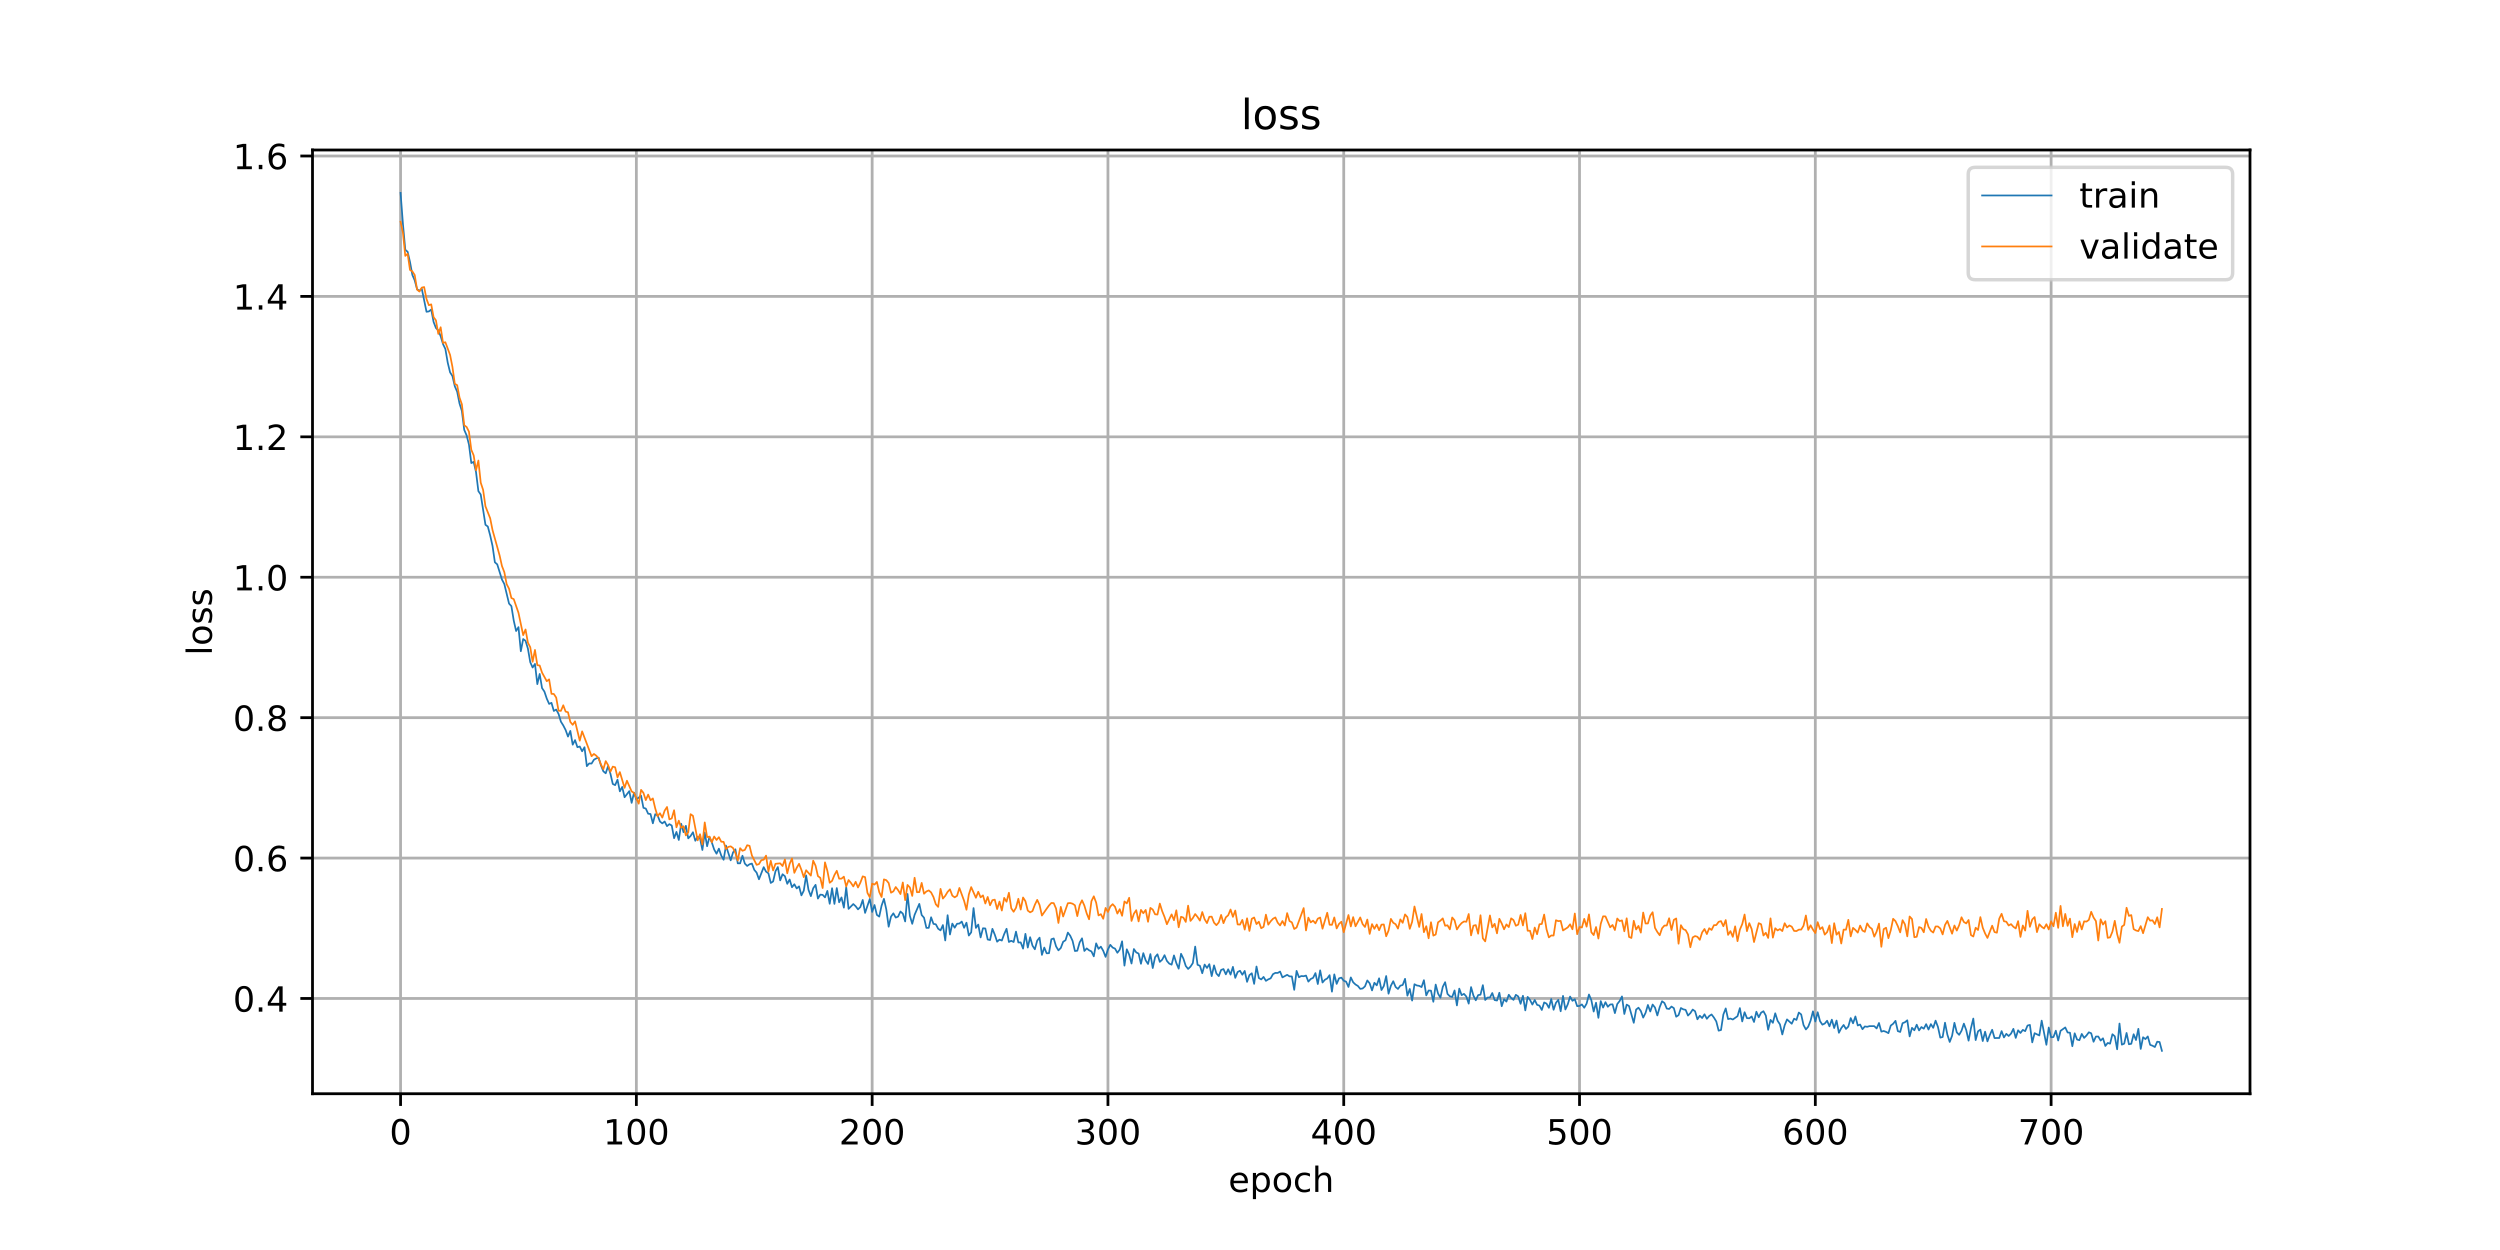 <?xml version="1.0" encoding="utf-8" standalone="no"?>
<!DOCTYPE svg PUBLIC "-//W3C//DTD SVG 1.1//EN"
  "http://www.w3.org/Graphics/SVG/1.1/DTD/svg11.dtd">
<!-- Created with matplotlib (https://matplotlib.org/) -->
<svg height="360pt" version="1.1" viewBox="0 0 720 360" width="720pt" xmlns="http://www.w3.org/2000/svg" xmlns:xlink="http://www.w3.org/1999/xlink">
 <defs>
  <style type="text/css">
*{stroke-linecap:butt;stroke-linejoin:round;}
  </style>
 </defs>
 <g id="figure_1">
  <g id="patch_1">
   <path d="M 0 360 
L 720 360 
L 720 0 
L 0 0 
z
" style="fill:#ffffff;"/>
  </g>
  <g id="axes_1">
   <g id="patch_2">
    <path d="M 90 315 
L 648 315 
L 648 43.2 
L 90 43.2 
z
" style="fill:#ffffff;"/>
   </g>
   <g id="matplotlib.axis_1">
    <g id="xtick_1">
     <g id="line2d_1">
      <path clip-path="url(#pa4fb1b0a43)" d="M 115.364 315 
L 115.364 43.2 
" style="fill:none;stroke:#b0b0b0;stroke-linecap:square;stroke-width:0.8;"/>
     </g>
     <g id="line2d_2">
      <defs>
       <path d="M 0 0 
L 0 3.5 
" id="m70b0eee1ee" style="stroke:#000000;stroke-width:0.8;"/>
      </defs>
      <g>
       <use style="stroke:#000000;stroke-width:0.8;" x="115.364" xlink:href="#m70b0eee1ee" y="315"/>
      </g>
     </g>
     <g id="text_1">
      <!-- 0 -->
      <defs>
       <path d="M 31.781 66.406 
Q 24.172 66.406 20.328 58.906 
Q 16.5 51.422 16.5 36.375 
Q 16.5 21.391 20.328 13.891 
Q 24.172 6.391 31.781 6.391 
Q 39.453 6.391 43.281 13.891 
Q 47.125 21.391 47.125 36.375 
Q 47.125 51.422 43.281 58.906 
Q 39.453 66.406 31.781 66.406 
z
M 31.781 74.219 
Q 44.047 74.219 50.516 64.516 
Q 56.984 54.828 56.984 36.375 
Q 56.984 17.969 50.516 8.266 
Q 44.047 -1.422 31.781 -1.422 
Q 19.531 -1.422 13.062 8.266 
Q 6.594 17.969 6.594 36.375 
Q 6.594 54.828 13.062 64.516 
Q 19.531 74.219 31.781 74.219 
z
" id="DejaVuSans-48"/>
      </defs>
      <g transform="translate(112.182 329.598)scale(0.1 -0.1)">
       <use xlink:href="#DejaVuSans-48"/>
      </g>
     </g>
    </g>
    <g id="xtick_2">
     <g id="line2d_3">
      <path clip-path="url(#pa4fb1b0a43)" d="M 183.272 315 
L 183.272 43.2 
" style="fill:none;stroke:#b0b0b0;stroke-linecap:square;stroke-width:0.8;"/>
     </g>
     <g id="line2d_4">
      <g>
       <use style="stroke:#000000;stroke-width:0.8;" x="183.272" xlink:href="#m70b0eee1ee" y="315"/>
      </g>
     </g>
     <g id="text_2">
      <!-- 100 -->
      <defs>
       <path d="M 12.406 8.297 
L 28.516 8.297 
L 28.516 63.922 
L 10.984 60.406 
L 10.984 69.391 
L 28.422 72.906 
L 38.281 72.906 
L 38.281 8.297 
L 54.391 8.297 
L 54.391 0 
L 12.406 0 
z
" id="DejaVuSans-49"/>
      </defs>
      <g transform="translate(173.728 329.598)scale(0.1 -0.1)">
       <use xlink:href="#DejaVuSans-49"/>
       <use x="63.623" xlink:href="#DejaVuSans-48"/>
       <use x="127.246" xlink:href="#DejaVuSans-48"/>
      </g>
     </g>
    </g>
    <g id="xtick_3">
     <g id="line2d_5">
      <path clip-path="url(#pa4fb1b0a43)" d="M 251.18 315 
L 251.18 43.2 
" style="fill:none;stroke:#b0b0b0;stroke-linecap:square;stroke-width:0.8;"/>
     </g>
     <g id="line2d_6">
      <g>
       <use style="stroke:#000000;stroke-width:0.8;" x="251.18" xlink:href="#m70b0eee1ee" y="315"/>
      </g>
     </g>
     <g id="text_3">
      <!-- 200 -->
      <defs>
       <path d="M 19.188 8.297 
L 53.609 8.297 
L 53.609 0 
L 7.328 0 
L 7.328 8.297 
Q 12.938 14.109 22.625 23.891 
Q 32.328 33.688 34.812 36.531 
Q 39.547 41.844 41.422 45.531 
Q 43.312 49.219 43.312 52.781 
Q 43.312 58.594 39.234 62.25 
Q 35.156 65.922 28.609 65.922 
Q 23.969 65.922 18.812 64.312 
Q 13.672 62.703 7.812 59.422 
L 7.812 69.391 
Q 13.766 71.781 18.938 73 
Q 24.125 74.219 28.422 74.219 
Q 39.75 74.219 46.484 68.547 
Q 53.219 62.891 53.219 53.422 
Q 53.219 48.922 51.531 44.891 
Q 49.859 40.875 45.406 35.406 
Q 44.188 33.984 37.641 27.219 
Q 31.109 20.453 19.188 8.297 
z
" id="DejaVuSans-50"/>
      </defs>
      <g transform="translate(241.636 329.598)scale(0.1 -0.1)">
       <use xlink:href="#DejaVuSans-50"/>
       <use x="63.623" xlink:href="#DejaVuSans-48"/>
       <use x="127.246" xlink:href="#DejaVuSans-48"/>
      </g>
     </g>
    </g>
    <g id="xtick_4">
     <g id="line2d_7">
      <path clip-path="url(#pa4fb1b0a43)" d="M 319.088 315 
L 319.088 43.2 
" style="fill:none;stroke:#b0b0b0;stroke-linecap:square;stroke-width:0.8;"/>
     </g>
     <g id="line2d_8">
      <g>
       <use style="stroke:#000000;stroke-width:0.8;" x="319.088" xlink:href="#m70b0eee1ee" y="315"/>
      </g>
     </g>
     <g id="text_4">
      <!-- 300 -->
      <defs>
       <path d="M 40.578 39.312 
Q 47.656 37.797 51.625 33 
Q 55.609 28.219 55.609 21.188 
Q 55.609 10.406 48.188 4.484 
Q 40.766 -1.422 27.094 -1.422 
Q 22.516 -1.422 17.656 -0.516 
Q 12.797 0.391 7.625 2.203 
L 7.625 11.719 
Q 11.719 9.328 16.594 8.109 
Q 21.484 6.891 26.812 6.891 
Q 36.078 6.891 40.938 10.547 
Q 45.797 14.203 45.797 21.188 
Q 45.797 27.641 41.281 31.266 
Q 36.766 34.906 28.719 34.906 
L 20.219 34.906 
L 20.219 43.016 
L 29.109 43.016 
Q 36.375 43.016 40.234 45.922 
Q 44.094 48.828 44.094 54.297 
Q 44.094 59.906 40.109 62.906 
Q 36.141 65.922 28.719 65.922 
Q 24.656 65.922 20.016 65.031 
Q 15.375 64.156 9.812 62.312 
L 9.812 71.094 
Q 15.438 72.656 20.344 73.438 
Q 25.25 74.219 29.594 74.219 
Q 40.828 74.219 47.359 69.109 
Q 53.906 64.016 53.906 55.328 
Q 53.906 49.266 50.438 45.094 
Q 46.969 40.922 40.578 39.312 
z
" id="DejaVuSans-51"/>
      </defs>
      <g transform="translate(309.544 329.598)scale(0.1 -0.1)">
       <use xlink:href="#DejaVuSans-51"/>
       <use x="63.623" xlink:href="#DejaVuSans-48"/>
       <use x="127.246" xlink:href="#DejaVuSans-48"/>
      </g>
     </g>
    </g>
    <g id="xtick_5">
     <g id="line2d_9">
      <path clip-path="url(#pa4fb1b0a43)" d="M 386.996 315 
L 386.996 43.2 
" style="fill:none;stroke:#b0b0b0;stroke-linecap:square;stroke-width:0.8;"/>
     </g>
     <g id="line2d_10">
      <g>
       <use style="stroke:#000000;stroke-width:0.8;" x="386.996" xlink:href="#m70b0eee1ee" y="315"/>
      </g>
     </g>
     <g id="text_5">
      <!-- 400 -->
      <defs>
       <path d="M 37.797 64.312 
L 12.891 25.391 
L 37.797 25.391 
z
M 35.203 72.906 
L 47.609 72.906 
L 47.609 25.391 
L 58.016 25.391 
L 58.016 17.188 
L 47.609 17.188 
L 47.609 0 
L 37.797 0 
L 37.797 17.188 
L 4.891 17.188 
L 4.891 26.703 
z
" id="DejaVuSans-52"/>
      </defs>
      <g transform="translate(377.452 329.598)scale(0.1 -0.1)">
       <use xlink:href="#DejaVuSans-52"/>
       <use x="63.623" xlink:href="#DejaVuSans-48"/>
       <use x="127.246" xlink:href="#DejaVuSans-48"/>
      </g>
     </g>
    </g>
    <g id="xtick_6">
     <g id="line2d_11">
      <path clip-path="url(#pa4fb1b0a43)" d="M 454.904 315 
L 454.904 43.2 
" style="fill:none;stroke:#b0b0b0;stroke-linecap:square;stroke-width:0.8;"/>
     </g>
     <g id="line2d_12">
      <g>
       <use style="stroke:#000000;stroke-width:0.8;" x="454.904" xlink:href="#m70b0eee1ee" y="315"/>
      </g>
     </g>
     <g id="text_6">
      <!-- 500 -->
      <defs>
       <path d="M 10.797 72.906 
L 49.516 72.906 
L 49.516 64.594 
L 19.828 64.594 
L 19.828 46.734 
Q 21.969 47.469 24.109 47.828 
Q 26.266 48.188 28.422 48.188 
Q 40.625 48.188 47.75 41.5 
Q 54.891 34.812 54.891 23.391 
Q 54.891 11.625 47.562 5.094 
Q 40.234 -1.422 26.906 -1.422 
Q 22.312 -1.422 17.547 -0.641 
Q 12.797 0.141 7.719 1.703 
L 7.719 11.625 
Q 12.109 9.234 16.797 8.062 
Q 21.484 6.891 26.703 6.891 
Q 35.156 6.891 40.078 11.328 
Q 45.016 15.766 45.016 23.391 
Q 45.016 31 40.078 35.438 
Q 35.156 39.891 26.703 39.891 
Q 22.75 39.891 18.812 39.016 
Q 14.891 38.141 10.797 36.281 
z
" id="DejaVuSans-53"/>
      </defs>
      <g transform="translate(445.36 329.598)scale(0.1 -0.1)">
       <use xlink:href="#DejaVuSans-53"/>
       <use x="63.623" xlink:href="#DejaVuSans-48"/>
       <use x="127.246" xlink:href="#DejaVuSans-48"/>
      </g>
     </g>
    </g>
    <g id="xtick_7">
     <g id="line2d_13">
      <path clip-path="url(#pa4fb1b0a43)" d="M 522.812 315 
L 522.812 43.2 
" style="fill:none;stroke:#b0b0b0;stroke-linecap:square;stroke-width:0.8;"/>
     </g>
     <g id="line2d_14">
      <g>
       <use style="stroke:#000000;stroke-width:0.8;" x="522.812" xlink:href="#m70b0eee1ee" y="315"/>
      </g>
     </g>
     <g id="text_7">
      <!-- 600 -->
      <defs>
       <path d="M 33.016 40.375 
Q 26.375 40.375 22.484 35.828 
Q 18.609 31.297 18.609 23.391 
Q 18.609 15.531 22.484 10.953 
Q 26.375 6.391 33.016 6.391 
Q 39.656 6.391 43.531 10.953 
Q 47.406 15.531 47.406 23.391 
Q 47.406 31.297 43.531 35.828 
Q 39.656 40.375 33.016 40.375 
z
M 52.594 71.297 
L 52.594 62.312 
Q 48.875 64.062 45.094 64.984 
Q 41.312 65.922 37.594 65.922 
Q 27.828 65.922 22.672 59.328 
Q 17.531 52.734 16.797 39.406 
Q 19.672 43.656 24.016 45.922 
Q 28.375 48.188 33.594 48.188 
Q 44.578 48.188 50.953 41.516 
Q 57.328 34.859 57.328 23.391 
Q 57.328 12.156 50.688 5.359 
Q 44.047 -1.422 33.016 -1.422 
Q 20.359 -1.422 13.672 8.266 
Q 6.984 17.969 6.984 36.375 
Q 6.984 53.656 15.188 63.938 
Q 23.391 74.219 37.203 74.219 
Q 40.922 74.219 44.703 73.484 
Q 48.484 72.75 52.594 71.297 
z
" id="DejaVuSans-54"/>
      </defs>
      <g transform="translate(513.268 329.598)scale(0.1 -0.1)">
       <use xlink:href="#DejaVuSans-54"/>
       <use x="63.623" xlink:href="#DejaVuSans-48"/>
       <use x="127.246" xlink:href="#DejaVuSans-48"/>
      </g>
     </g>
    </g>
    <g id="xtick_8">
     <g id="line2d_15">
      <path clip-path="url(#pa4fb1b0a43)" d="M 590.72 315 
L 590.72 43.2 
" style="fill:none;stroke:#b0b0b0;stroke-linecap:square;stroke-width:0.8;"/>
     </g>
     <g id="line2d_16">
      <g>
       <use style="stroke:#000000;stroke-width:0.8;" x="590.72" xlink:href="#m70b0eee1ee" y="315"/>
      </g>
     </g>
     <g id="text_8">
      <!-- 700 -->
      <defs>
       <path d="M 8.203 72.906 
L 55.078 72.906 
L 55.078 68.703 
L 28.609 0 
L 18.312 0 
L 43.219 64.594 
L 8.203 64.594 
z
" id="DejaVuSans-55"/>
      </defs>
      <g transform="translate(581.176 329.598)scale(0.1 -0.1)">
       <use xlink:href="#DejaVuSans-55"/>
       <use x="63.623" xlink:href="#DejaVuSans-48"/>
       <use x="127.246" xlink:href="#DejaVuSans-48"/>
      </g>
     </g>
    </g>
    <g id="text_9">
     <!-- epoch -->
     <defs>
      <path d="M 56.203 29.594 
L 56.203 25.203 
L 14.891 25.203 
Q 15.484 15.922 20.484 11.062 
Q 25.484 6.203 34.422 6.203 
Q 39.594 6.203 44.453 7.469 
Q 49.312 8.734 54.109 11.281 
L 54.109 2.781 
Q 49.266 0.734 44.188 -0.344 
Q 39.109 -1.422 33.891 -1.422 
Q 20.797 -1.422 13.156 6.188 
Q 5.516 13.812 5.516 26.812 
Q 5.516 40.234 12.766 48.109 
Q 20.016 56 32.328 56 
Q 43.359 56 49.781 48.891 
Q 56.203 41.797 56.203 29.594 
z
M 47.219 32.234 
Q 47.125 39.594 43.094 43.984 
Q 39.062 48.391 32.422 48.391 
Q 24.906 48.391 20.391 44.141 
Q 15.875 39.891 15.188 32.172 
z
" id="DejaVuSans-101"/>
      <path d="M 18.109 8.203 
L 18.109 -20.797 
L 9.078 -20.797 
L 9.078 54.688 
L 18.109 54.688 
L 18.109 46.391 
Q 20.953 51.266 25.266 53.625 
Q 29.594 56 35.594 56 
Q 45.562 56 51.781 48.094 
Q 58.016 40.188 58.016 27.297 
Q 58.016 14.406 51.781 6.484 
Q 45.562 -1.422 35.594 -1.422 
Q 29.594 -1.422 25.266 0.953 
Q 20.953 3.328 18.109 8.203 
z
M 48.688 27.297 
Q 48.688 37.203 44.609 42.844 
Q 40.531 48.484 33.406 48.484 
Q 26.266 48.484 22.188 42.844 
Q 18.109 37.203 18.109 27.297 
Q 18.109 17.391 22.188 11.75 
Q 26.266 6.109 33.406 6.109 
Q 40.531 6.109 44.609 11.75 
Q 48.688 17.391 48.688 27.297 
z
" id="DejaVuSans-112"/>
      <path d="M 30.609 48.391 
Q 23.391 48.391 19.188 42.75 
Q 14.984 37.109 14.984 27.297 
Q 14.984 17.484 19.156 11.844 
Q 23.344 6.203 30.609 6.203 
Q 37.797 6.203 41.984 11.859 
Q 46.188 17.531 46.188 27.297 
Q 46.188 37.016 41.984 42.703 
Q 37.797 48.391 30.609 48.391 
z
M 30.609 56 
Q 42.328 56 49.016 48.375 
Q 55.719 40.766 55.719 27.297 
Q 55.719 13.875 49.016 6.219 
Q 42.328 -1.422 30.609 -1.422 
Q 18.844 -1.422 12.172 6.219 
Q 5.516 13.875 5.516 27.297 
Q 5.516 40.766 12.172 48.375 
Q 18.844 56 30.609 56 
z
" id="DejaVuSans-111"/>
      <path d="M 48.781 52.594 
L 48.781 44.188 
Q 44.969 46.297 41.141 47.344 
Q 37.312 48.391 33.406 48.391 
Q 24.656 48.391 19.812 42.844 
Q 14.984 37.312 14.984 27.297 
Q 14.984 17.281 19.812 11.734 
Q 24.656 6.203 33.406 6.203 
Q 37.312 6.203 41.141 7.25 
Q 44.969 8.297 48.781 10.406 
L 48.781 2.094 
Q 45.016 0.344 40.984 -0.531 
Q 36.969 -1.422 32.422 -1.422 
Q 20.062 -1.422 12.781 6.344 
Q 5.516 14.109 5.516 27.297 
Q 5.516 40.672 12.859 48.328 
Q 20.219 56 33.016 56 
Q 37.156 56 41.109 55.141 
Q 45.062 54.297 48.781 52.594 
z
" id="DejaVuSans-99"/>
      <path d="M 54.891 33.016 
L 54.891 0 
L 45.906 0 
L 45.906 32.719 
Q 45.906 40.484 42.875 44.328 
Q 39.844 48.188 33.797 48.188 
Q 26.516 48.188 22.312 43.547 
Q 18.109 38.922 18.109 30.906 
L 18.109 0 
L 9.078 0 
L 9.078 75.984 
L 18.109 75.984 
L 18.109 46.188 
Q 21.344 51.125 25.703 53.562 
Q 30.078 56 35.797 56 
Q 45.219 56 50.047 50.172 
Q 54.891 44.344 54.891 33.016 
z
" id="DejaVuSans-104"/>
     </defs>
     <g transform="translate(353.772 343.277)scale(0.1 -0.1)">
      <use xlink:href="#DejaVuSans-101"/>
      <use x="61.523" xlink:href="#DejaVuSans-112"/>
      <use x="125" xlink:href="#DejaVuSans-111"/>
      <use x="186.182" xlink:href="#DejaVuSans-99"/>
      <use x="241.162" xlink:href="#DejaVuSans-104"/>
     </g>
    </g>
   </g>
   <g id="matplotlib.axis_2">
    <g id="ytick_1">
     <g id="line2d_17">
      <path clip-path="url(#pa4fb1b0a43)" d="M 90 287.559 
L 648 287.559 
" style="fill:none;stroke:#b0b0b0;stroke-linecap:square;stroke-width:0.8;"/>
     </g>
     <g id="line2d_18">
      <defs>
       <path d="M 0 0 
L -3.5 0 
" id="med4c43c564" style="stroke:#000000;stroke-width:0.8;"/>
      </defs>
      <g>
       <use style="stroke:#000000;stroke-width:0.8;" x="90" xlink:href="#med4c43c564" y="287.559"/>
      </g>
     </g>
     <g id="text_10">
      <!-- 0.4 -->
      <defs>
       <path d="M 10.688 12.406 
L 21 12.406 
L 21 0 
L 10.688 0 
z
" id="DejaVuSans-46"/>
      </defs>
      <g transform="translate(67.097 291.359)scale(0.1 -0.1)">
       <use xlink:href="#DejaVuSans-48"/>
       <use x="63.623" xlink:href="#DejaVuSans-46"/>
       <use x="95.41" xlink:href="#DejaVuSans-52"/>
      </g>
     </g>
    </g>
    <g id="ytick_2">
     <g id="line2d_19">
      <path clip-path="url(#pa4fb1b0a43)" d="M 90 247.121 
L 648 247.121 
" style="fill:none;stroke:#b0b0b0;stroke-linecap:square;stroke-width:0.8;"/>
     </g>
     <g id="line2d_20">
      <g>
       <use style="stroke:#000000;stroke-width:0.8;" x="90" xlink:href="#med4c43c564" y="247.121"/>
      </g>
     </g>
     <g id="text_11">
      <!-- 0.6 -->
      <g transform="translate(67.097 250.92)scale(0.1 -0.1)">
       <use xlink:href="#DejaVuSans-48"/>
       <use x="63.623" xlink:href="#DejaVuSans-46"/>
       <use x="95.41" xlink:href="#DejaVuSans-54"/>
      </g>
     </g>
    </g>
    <g id="ytick_3">
     <g id="line2d_21">
      <path clip-path="url(#pa4fb1b0a43)" d="M 90 206.682 
L 648 206.682 
" style="fill:none;stroke:#b0b0b0;stroke-linecap:square;stroke-width:0.8;"/>
     </g>
     <g id="line2d_22">
      <g>
       <use style="stroke:#000000;stroke-width:0.8;" x="90" xlink:href="#med4c43c564" y="206.682"/>
      </g>
     </g>
     <g id="text_12">
      <!-- 0.8 -->
      <defs>
       <path d="M 31.781 34.625 
Q 24.75 34.625 20.719 30.859 
Q 16.703 27.094 16.703 20.516 
Q 16.703 13.922 20.719 10.156 
Q 24.75 6.391 31.781 6.391 
Q 38.812 6.391 42.859 10.172 
Q 46.922 13.969 46.922 20.516 
Q 46.922 27.094 42.891 30.859 
Q 38.875 34.625 31.781 34.625 
z
M 21.922 38.812 
Q 15.578 40.375 12.031 44.719 
Q 8.5 49.078 8.5 55.328 
Q 8.5 64.062 14.719 69.141 
Q 20.953 74.219 31.781 74.219 
Q 42.672 74.219 48.875 69.141 
Q 55.078 64.062 55.078 55.328 
Q 55.078 49.078 51.531 44.719 
Q 48 40.375 41.703 38.812 
Q 48.828 37.156 52.797 32.312 
Q 56.781 27.484 56.781 20.516 
Q 56.781 9.906 50.312 4.234 
Q 43.844 -1.422 31.781 -1.422 
Q 19.734 -1.422 13.25 4.234 
Q 6.781 9.906 6.781 20.516 
Q 6.781 27.484 10.781 32.312 
Q 14.797 37.156 21.922 38.812 
z
M 18.312 54.391 
Q 18.312 48.734 21.844 45.562 
Q 25.391 42.391 31.781 42.391 
Q 38.141 42.391 41.719 45.562 
Q 45.312 48.734 45.312 54.391 
Q 45.312 60.062 41.719 63.234 
Q 38.141 66.406 31.781 66.406 
Q 25.391 66.406 21.844 63.234 
Q 18.312 60.062 18.312 54.391 
z
" id="DejaVuSans-56"/>
      </defs>
      <g transform="translate(67.097 210.481)scale(0.1 -0.1)">
       <use xlink:href="#DejaVuSans-48"/>
       <use x="63.623" xlink:href="#DejaVuSans-46"/>
       <use x="95.41" xlink:href="#DejaVuSans-56"/>
      </g>
     </g>
    </g>
    <g id="ytick_4">
     <g id="line2d_23">
      <path clip-path="url(#pa4fb1b0a43)" d="M 90 166.243 
L 648 166.243 
" style="fill:none;stroke:#b0b0b0;stroke-linecap:square;stroke-width:0.8;"/>
     </g>
     <g id="line2d_24">
      <g>
       <use style="stroke:#000000;stroke-width:0.8;" x="90" xlink:href="#med4c43c564" y="166.243"/>
      </g>
     </g>
     <g id="text_13">
      <!-- 1.0 -->
      <g transform="translate(67.097 170.043)scale(0.1 -0.1)">
       <use xlink:href="#DejaVuSans-49"/>
       <use x="63.623" xlink:href="#DejaVuSans-46"/>
       <use x="95.41" xlink:href="#DejaVuSans-48"/>
      </g>
     </g>
    </g>
    <g id="ytick_5">
     <g id="line2d_25">
      <path clip-path="url(#pa4fb1b0a43)" d="M 90 125.805 
L 648 125.805 
" style="fill:none;stroke:#b0b0b0;stroke-linecap:square;stroke-width:0.8;"/>
     </g>
     <g id="line2d_26">
      <g>
       <use style="stroke:#000000;stroke-width:0.8;" x="90" xlink:href="#med4c43c564" y="125.805"/>
      </g>
     </g>
     <g id="text_14">
      <!-- 1.2 -->
      <g transform="translate(67.097 129.604)scale(0.1 -0.1)">
       <use xlink:href="#DejaVuSans-49"/>
       <use x="63.623" xlink:href="#DejaVuSans-46"/>
       <use x="95.41" xlink:href="#DejaVuSans-50"/>
      </g>
     </g>
    </g>
    <g id="ytick_6">
     <g id="line2d_27">
      <path clip-path="url(#pa4fb1b0a43)" d="M 90 85.366 
L 648 85.366 
" style="fill:none;stroke:#b0b0b0;stroke-linecap:square;stroke-width:0.8;"/>
     </g>
     <g id="line2d_28">
      <g>
       <use style="stroke:#000000;stroke-width:0.8;" x="90" xlink:href="#med4c43c564" y="85.366"/>
      </g>
     </g>
     <g id="text_15">
      <!-- 1.4 -->
      <g transform="translate(67.097 89.165)scale(0.1 -0.1)">
       <use xlink:href="#DejaVuSans-49"/>
       <use x="63.623" xlink:href="#DejaVuSans-46"/>
       <use x="95.41" xlink:href="#DejaVuSans-52"/>
      </g>
     </g>
    </g>
    <g id="ytick_7">
     <g id="line2d_29">
      <path clip-path="url(#pa4fb1b0a43)" d="M 90 44.927 
L 648 44.927 
" style="fill:none;stroke:#b0b0b0;stroke-linecap:square;stroke-width:0.8;"/>
     </g>
     <g id="line2d_30">
      <g>
       <use style="stroke:#000000;stroke-width:0.8;" x="90" xlink:href="#med4c43c564" y="44.927"/>
      </g>
     </g>
     <g id="text_16">
      <!-- 1.6 -->
      <g transform="translate(67.097 48.726)scale(0.1 -0.1)">
       <use xlink:href="#DejaVuSans-49"/>
       <use x="63.623" xlink:href="#DejaVuSans-46"/>
       <use x="95.41" xlink:href="#DejaVuSans-54"/>
      </g>
     </g>
    </g>
    <g id="text_17">
     <!-- loss -->
     <defs>
      <path d="M 9.422 75.984 
L 18.406 75.984 
L 18.406 0 
L 9.422 0 
z
" id="DejaVuSans-108"/>
      <path d="M 44.281 53.078 
L 44.281 44.578 
Q 40.484 46.531 36.375 47.5 
Q 32.281 48.484 27.875 48.484 
Q 21.188 48.484 17.844 46.438 
Q 14.5 44.391 14.5 40.281 
Q 14.5 37.156 16.891 35.375 
Q 19.281 33.594 26.516 31.984 
L 29.594 31.297 
Q 39.156 29.25 43.188 25.516 
Q 47.219 21.781 47.219 15.094 
Q 47.219 7.469 41.188 3.016 
Q 35.156 -1.422 24.609 -1.422 
Q 20.219 -1.422 15.453 -0.562 
Q 10.688 0.297 5.422 2 
L 5.422 11.281 
Q 10.406 8.688 15.234 7.391 
Q 20.062 6.109 24.812 6.109 
Q 31.156 6.109 34.562 8.281 
Q 37.984 10.453 37.984 14.406 
Q 37.984 18.062 35.516 20.016 
Q 33.062 21.969 24.703 23.781 
L 21.578 24.516 
Q 13.234 26.266 9.516 29.906 
Q 5.812 33.547 5.812 39.891 
Q 5.812 47.609 11.281 51.797 
Q 16.75 56 26.812 56 
Q 31.781 56 36.172 55.266 
Q 40.578 54.547 44.281 53.078 
z
" id="DejaVuSans-115"/>
     </defs>
     <g transform="translate(61.017 188.758)rotate(-90)scale(0.1 -0.1)">
      <use xlink:href="#DejaVuSans-108"/>
      <use x="27.783" xlink:href="#DejaVuSans-111"/>
      <use x="88.965" xlink:href="#DejaVuSans-115"/>
      <use x="141.064" xlink:href="#DejaVuSans-115"/>
     </g>
    </g>
   </g>
   <g id="line2d_31">
    <path clip-path="url(#pa4fb1b0a43)" d="M 115.364 55.555 
L 116.043 64.48 
L 116.722 71.926 
L 117.401 72.524 
L 118.08 75.444 
L 118.759 79.174 
L 119.438 80.752 
L 120.117 83.298 
L 120.796 83.75 
L 121.475 83.174 
L 122.834 89.789 
L 123.513 89.691 
L 124.192 89.136 
L 124.871 92.712 
L 125.55 94.466 
L 126.229 95.14 
L 126.908 96.847 
L 127.587 99.094 
L 128.266 100.498 
L 128.945 104.445 
L 129.624 107.237 
L 130.303 108.302 
L 130.982 111.243 
L 131.662 112.798 
L 132.341 116.217 
L 133.02 118.352 
L 133.699 123.808 
L 134.378 125.368 
L 135.057 128.015 
L 135.736 133.362 
L 136.415 133.014 
L 137.094 135.955 
L 137.773 141.445 
L 138.452 142.439 
L 139.811 151.143 
L 140.49 151.64 
L 141.169 154.205 
L 141.848 157.236 
L 142.527 161.941 
L 143.206 162.538 
L 144.564 166.913 
L 145.243 168.194 
L 146.601 173.824 
L 147.28 174.568 
L 147.959 178.736 
L 148.639 181.729 
L 149.318 180.618 
L 149.997 187.549 
L 150.676 184.049 
L 151.355 184.546 
L 152.034 186.792 
L 152.713 190.715 
L 153.392 192.242 
L 154.071 191.212 
L 154.75 197.026 
L 155.429 194.102 
L 156.108 198.17 
L 156.788 199.176 
L 157.467 201.191 
L 158.146 202.723 
L 158.825 202.421 
L 159.504 204.754 
L 160.183 204.353 
L 160.862 205.604 
L 161.541 207.836 
L 162.22 208.926 
L 162.899 210.242 
L 163.578 212.13 
L 164.257 210.503 
L 164.936 214.466 
L 165.616 213.153 
L 166.295 215.19 
L 166.974 214.991 
L 167.653 216.369 
L 168.332 215.204 
L 169.011 220.65 
L 169.69 219.865 
L 170.369 219.909 
L 171.048 218.801 
L 171.727 218.41 
L 172.406 218.222 
L 173.085 220.458 
L 173.765 222.134 
L 174.444 222.712 
L 175.123 220.654 
L 175.802 222.826 
L 176.481 225.784 
L 177.16 226.115 
L 177.839 224.552 
L 178.518 227.903 
L 179.197 226.634 
L 179.876 229.607 
L 181.234 227.851 
L 181.913 231.219 
L 182.593 228.296 
L 183.272 230.252 
L 184.63 229.167 
L 185.309 232.653 
L 185.988 232.866 
L 186.667 234.345 
L 187.346 234.44 
L 188.025 237.113 
L 188.704 234.488 
L 189.383 234.828 
L 190.062 236.591 
L 190.742 237.135 
L 191.421 236.596 
L 192.1 237.925 
L 192.779 237.354 
L 193.458 237.75 
L 194.137 241.396 
L 194.816 239.594 
L 195.495 241.907 
L 196.174 237.248 
L 196.853 239.661 
L 197.532 237.841 
L 198.211 241.444 
L 198.89 240.764 
L 199.57 239.683 
L 200.249 242.141 
L 200.928 241.003 
L 201.607 241.416 
L 202.286 244.796 
L 202.965 239.767 
L 203.644 243.711 
L 204.323 241.017 
L 205.002 242.618 
L 205.681 244.66 
L 206.36 245.869 
L 207.039 244.411 
L 207.719 246.408 
L 208.398 247.61 
L 209.077 243.535 
L 210.435 247.776 
L 211.114 245.499 
L 211.793 244.601 
L 212.472 248.644 
L 213.151 248.649 
L 213.83 246.452 
L 214.509 248.704 
L 215.188 249.392 
L 215.867 248.912 
L 216.547 248.705 
L 217.226 250.512 
L 217.905 251.321 
L 218.584 253.23 
L 219.942 249.741 
L 220.621 251.033 
L 221.3 251.502 
L 221.979 254.285 
L 222.658 253.857 
L 223.337 250.912 
L 224.016 249.714 
L 224.696 253.547 
L 225.375 251.783 
L 226.054 252.346 
L 226.733 254.539 
L 227.412 253.293 
L 228.091 255.52 
L 228.77 254.667 
L 229.449 255.863 
L 230.128 255.271 
L 230.807 257.868 
L 231.486 256.516 
L 232.165 252.123 
L 232.844 256.263 
L 233.524 258.087 
L 234.203 255.817 
L 234.882 254.84 
L 235.561 258.786 
L 236.24 257.653 
L 236.919 257.716 
L 237.598 258.442 
L 238.277 256.586 
L 238.956 260.282 
L 239.635 255.81 
L 240.314 260.317 
L 240.993 255.772 
L 241.673 259.858 
L 242.352 258.456 
L 243.031 261.393 
L 243.71 255.536 
L 244.389 261.751 
L 245.747 260.365 
L 246.426 260.999 
L 247.105 261.895 
L 247.784 261.215 
L 248.463 259.193 
L 249.142 262.907 
L 250.501 258.892 
L 251.18 262.622 
L 251.859 260.648 
L 252.538 263.488 
L 253.217 263.981 
L 253.896 260.823 
L 254.575 258.876 
L 255.254 261.936 
L 255.933 266.889 
L 256.612 263.982 
L 257.291 263.041 
L 257.97 264.262 
L 258.65 263.979 
L 259.329 262.524 
L 260.008 263.12 
L 260.687 265.377 
L 261.366 257.458 
L 262.045 263.773 
L 262.724 266.055 
L 263.403 263.474 
L 264.761 260.319 
L 265.44 263.526 
L 266.119 264.299 
L 266.798 267.228 
L 267.478 267.221 
L 268.157 264.176 
L 268.836 266.076 
L 269.515 266.196 
L 270.194 267.475 
L 270.873 267.95 
L 271.552 266.423 
L 272.231 270.846 
L 272.91 263.583 
L 273.589 269.133 
L 274.268 265.998 
L 274.947 267.179 
L 275.627 266.044 
L 276.306 265.983 
L 276.985 265.414 
L 277.664 267.2 
L 278.343 265.735 
L 279.022 269.431 
L 279.701 268.522 
L 280.38 261.533 
L 281.059 267.235 
L 281.738 266.279 
L 282.417 269.97 
L 283.096 267.339 
L 283.775 267.398 
L 284.455 270.578 
L 285.134 270.729 
L 285.813 267.507 
L 286.492 269.168 
L 287.171 271.208 
L 287.85 270.608 
L 288.529 270.875 
L 289.208 269.01 
L 289.887 267.489 
L 290.566 271.288 
L 291.245 270.941 
L 291.924 271.297 
L 292.604 268.314 
L 293.283 271.436 
L 293.962 271.413 
L 294.641 273.197 
L 295.32 268.954 
L 295.999 272.893 
L 296.678 269.918 
L 297.357 272.338 
L 298.036 273.394 
L 298.715 270.902 
L 299.394 270.047 
L 300.073 275.001 
L 300.752 272.898 
L 301.432 274.551 
L 302.111 274.517 
L 302.79 270.505 
L 303.469 270.265 
L 304.148 272.558 
L 304.827 273.695 
L 305.506 273.02 
L 306.185 271.23 
L 306.864 270.79 
L 307.543 268.592 
L 308.222 269.485 
L 308.901 270.968 
L 309.581 273.896 
L 310.26 273.807 
L 310.939 271.419 
L 311.618 270.239 
L 312.297 273.873 
L 312.976 273.139 
L 313.655 273.683 
L 314.334 274.012 
L 315.013 275.423 
L 315.692 271.688 
L 316.371 273.254 
L 317.05 272.643 
L 317.729 273.822 
L 318.409 275.574 
L 319.088 273.418 
L 319.767 272.111 
L 320.446 272.899 
L 321.125 273.198 
L 321.804 274.398 
L 322.483 273.484 
L 323.162 271.103 
L 323.841 278.093 
L 324.52 273.405 
L 325.199 274.934 
L 325.878 277.493 
L 326.558 273.325 
L 327.237 274.297 
L 327.916 274.628 
L 328.595 277.562 
L 329.274 274.507 
L 329.953 276.575 
L 330.632 277.626 
L 331.311 274.785 
L 331.99 278.794 
L 332.669 275.66 
L 333.348 274.838 
L 334.027 277.02 
L 334.706 276.393 
L 335.386 275.092 
L 336.065 276.74 
L 336.744 277.521 
L 337.423 277.824 
L 338.102 275.163 
L 338.781 277.353 
L 339.46 278.972 
L 340.139 274.693 
L 340.818 276.088 
L 341.497 278.195 
L 342.176 279.053 
L 342.855 278.4 
L 343.535 277.365 
L 344.214 272.623 
L 344.893 277.86 
L 345.572 278.142 
L 346.251 280.292 
L 346.93 277.791 
L 347.609 278.77 
L 348.288 277.688 
L 348.967 281.118 
L 349.646 278.036 
L 350.325 280.361 
L 351.004 281.119 
L 351.683 279.338 
L 352.363 279.085 
L 353.042 280.616 
L 353.721 279.155 
L 354.4 280.688 
L 355.079 278.46 
L 355.758 281.62 
L 356.437 279.941 
L 357.116 279.582 
L 357.795 280.72 
L 358.474 279.632 
L 359.153 282.769 
L 359.832 280.842 
L 360.512 280.302 
L 361.191 283.347 
L 361.87 278.362 
L 362.549 281.668 
L 363.228 282.073 
L 363.907 281.356 
L 364.586 282.484 
L 365.265 282.052 
L 365.944 281.761 
L 366.623 280.558 
L 367.302 280.193 
L 367.981 280.211 
L 368.66 279.81 
L 369.34 281.485 
L 370.698 280.756 
L 371.377 281.19 
L 372.056 281.217 
L 372.735 285.061 
L 373.414 279.618 
L 374.093 281.44 
L 374.772 281.097 
L 375.451 281.153 
L 376.13 280.962 
L 376.809 282.704 
L 377.488 281.947 
L 378.168 281.622 
L 378.847 280.253 
L 379.526 283.396 
L 380.205 279.463 
L 380.884 282.962 
L 381.563 282.175 
L 382.242 281.796 
L 382.921 280.852 
L 383.6 285.594 
L 384.279 280.626 
L 384.958 283.355 
L 385.637 281.762 
L 386.317 281.558 
L 386.996 282.447 
L 387.675 282.716 
L 388.354 284.24 
L 389.033 281.499 
L 389.712 282.898 
L 390.391 283.539 
L 391.07 283.952 
L 391.749 284.794 
L 392.428 284.685 
L 393.107 284.082 
L 393.786 282.369 
L 394.465 283.201 
L 395.145 285.234 
L 395.824 283.037 
L 396.503 283.782 
L 397.182 281.756 
L 397.861 285.127 
L 398.54 283.965 
L 399.219 281.102 
L 399.898 286.182 
L 400.577 283.893 
L 401.256 282.591 
L 401.935 284.247 
L 402.614 284.815 
L 403.294 283.874 
L 403.973 283.682 
L 404.652 281.904 
L 405.331 286.754 
L 406.01 284.828 
L 406.689 288.159 
L 407.368 283.461 
L 408.047 283.813 
L 408.726 283.929 
L 409.405 284.28 
L 410.084 282.297 
L 410.763 286.669 
L 411.442 285.267 
L 412.122 285.311 
L 412.801 288.504 
L 413.48 283.564 
L 414.159 286.141 
L 414.838 287.341 
L 415.517 284.214 
L 416.196 282.876 
L 416.875 286.244 
L 417.554 286.926 
L 418.233 287.13 
L 418.912 285.252 
L 419.591 289.556 
L 420.271 284.727 
L 420.95 286.595 
L 421.629 286.236 
L 422.308 287.016 
L 422.987 289.041 
L 423.666 284.285 
L 424.345 286.73 
L 425.024 288.089 
L 425.703 286.591 
L 426.382 286.467 
L 427.061 283.727 
L 427.74 287.996 
L 428.419 287.291 
L 429.099 287.287 
L 429.778 285.991 
L 430.457 288.023 
L 431.136 288.154 
L 431.815 285.913 
L 432.494 289.786 
L 433.173 287.764 
L 433.852 288.461 
L 434.531 286.488 
L 435.21 287.424 
L 435.889 287.959 
L 436.568 286.52 
L 437.248 286.968 
L 437.927 289.095 
L 438.606 286.792 
L 439.285 290.99 
L 439.964 287.105 
L 440.643 287.98 
L 441.322 289.319 
L 442.001 287.988 
L 442.68 289.389 
L 443.359 289.614 
L 444.038 290.873 
L 444.717 288.709 
L 445.396 289.036 
L 446.076 290.245 
L 446.755 287.725 
L 447.434 290.814 
L 448.113 288.818 
L 448.792 287.945 
L 449.471 291.241 
L 450.15 286.826 
L 450.829 290.733 
L 451.508 289.263 
L 452.187 287.014 
L 452.866 288.228 
L 453.545 287.774 
L 454.225 289.78 
L 454.904 289.701 
L 455.583 289.279 
L 456.262 290.227 
L 456.941 289.035 
L 457.62 286.419 
L 458.299 288.024 
L 458.978 291.319 
L 459.657 288.782 
L 460.336 293.125 
L 461.015 288.323 
L 461.694 290.178 
L 462.373 288.629 
L 463.053 289.951 
L 463.732 289.293 
L 464.411 289.245 
L 465.09 291.775 
L 465.769 289.165 
L 466.448 288.306 
L 467.127 286.977 
L 467.806 292.021 
L 468.485 289.334 
L 469.164 289.739 
L 470.522 294.562 
L 471.202 290.759 
L 471.881 290.218 
L 472.56 291.162 
L 473.239 293.069 
L 473.918 291.714 
L 474.597 289.432 
L 475.276 291.307 
L 475.955 289.308 
L 476.634 290.171 
L 477.313 292.449 
L 477.992 290.054 
L 478.671 288.364 
L 479.35 288.857 
L 480.03 290.464 
L 480.709 290.585 
L 481.388 289.885 
L 482.067 290.342 
L 482.746 292.814 
L 483.425 292.362 
L 484.104 290.312 
L 484.783 290.691 
L 485.462 290.839 
L 486.141 292.479 
L 486.82 291.794 
L 487.499 290.752 
L 488.179 291.235 
L 488.858 293.559 
L 489.537 292.537 
L 490.216 293.188 
L 490.895 292.119 
L 491.574 293.411 
L 492.253 292.61 
L 492.932 292.168 
L 493.611 293.055 
L 494.29 294.179 
L 494.969 296.829 
L 495.648 296.645 
L 496.327 292.186 
L 497.007 290.426 
L 497.686 293.498 
L 498.365 293.346 
L 499.044 293.621 
L 500.402 292.666 
L 501.081 290.338 
L 501.76 294.169 
L 502.439 291.525 
L 503.118 293.217 
L 503.797 293.275 
L 504.476 292.739 
L 505.156 294.326 
L 505.835 291.379 
L 506.514 292.968 
L 507.193 291.648 
L 507.872 291.235 
L 508.551 292.484 
L 509.23 296.578 
L 509.909 293.726 
L 510.588 294.571 
L 511.267 291.827 
L 511.946 293.987 
L 512.625 295.021 
L 513.304 297.921 
L 513.984 295.269 
L 514.663 293.59 
L 516.021 294.834 
L 516.7 293.381 
L 517.379 293.74 
L 518.058 291.619 
L 518.737 292.155 
L 519.416 295.217 
L 520.095 296.48 
L 520.774 295.682 
L 521.453 293.918 
L 522.133 291.267 
L 522.812 294.185 
L 523.491 291.53 
L 524.17 294.094 
L 524.849 295.102 
L 525.528 294.784 
L 526.207 293.974 
L 526.886 295.581 
L 527.565 293.666 
L 528.244 296.072 
L 528.923 293.926 
L 529.602 297.437 
L 530.281 296.107 
L 530.961 295.195 
L 531.64 296.336 
L 532.319 295.655 
L 532.998 293.209 
L 533.677 294.715 
L 534.356 292.742 
L 535.035 295.336 
L 535.714 295.067 
L 536.393 296.411 
L 537.072 295.615 
L 537.751 295.718 
L 538.43 295.519 
L 539.789 295.533 
L 540.468 296.191 
L 541.147 294.618 
L 541.826 297.109 
L 542.505 296.922 
L 543.184 297.176 
L 543.863 297.549 
L 544.542 295.361 
L 545.221 294.852 
L 545.9 294 
L 546.579 296.968 
L 547.258 297.198 
L 547.938 294.678 
L 548.617 294.408 
L 549.296 293.847 
L 549.975 298.479 
L 550.654 296.014 
L 551.333 296.722 
L 552.012 295.111 
L 552.691 296.757 
L 553.37 295.792 
L 554.049 296.265 
L 554.728 294.958 
L 555.407 296.509 
L 556.087 294.953 
L 556.766 296.014 
L 557.445 293.948 
L 558.124 295.742 
L 558.803 298.831 
L 559.482 298.659 
L 560.161 294.544 
L 560.84 297.984 
L 561.519 300.078 
L 562.198 298.303 
L 562.877 294.573 
L 563.556 297.325 
L 564.235 298.035 
L 564.915 296.859 
L 565.594 294.806 
L 566.273 296.67 
L 566.952 299.706 
L 567.631 296.128 
L 568.31 293.35 
L 568.989 299.537 
L 569.668 297.017 
L 570.347 296.535 
L 571.026 299.822 
L 571.705 297.126 
L 572.384 299.911 
L 573.064 298.07 
L 573.743 296.569 
L 574.422 298.957 
L 575.78 298.945 
L 576.459 296.964 
L 577.138 298.777 
L 577.817 297.753 
L 578.496 298.368 
L 579.175 297.679 
L 579.854 296.311 
L 580.533 298.906 
L 581.212 296.725 
L 581.892 297.498 
L 582.571 296.606 
L 583.25 296.969 
L 583.929 295.355 
L 584.608 295.174 
L 585.287 300.198 
L 585.966 297.56 
L 587.324 298.212 
L 588.003 293.952 
L 589.361 300.894 
L 590.041 295.927 
L 590.72 298.741 
L 591.399 298.661 
L 592.078 296.838 
L 592.757 299.664 
L 593.436 296.877 
L 594.794 295.903 
L 595.473 297.354 
L 596.152 297.42 
L 596.831 301.303 
L 597.51 297.598 
L 598.189 299.384 
L 598.869 299.579 
L 599.548 297.776 
L 600.227 298.91 
L 600.906 298.221 
L 601.585 297.301 
L 602.264 297.582 
L 602.943 300.022 
L 603.622 298.531 
L 604.301 298.513 
L 604.98 299.677 
L 605.659 299.027 
L 606.338 301.238 
L 607.018 300.368 
L 607.697 300.581 
L 608.376 297.861 
L 609.055 298.454 
L 609.734 302.19 
L 610.413 294.785 
L 611.092 300.855 
L 611.771 300.579 
L 612.45 297.496 
L 613.129 300.75 
L 613.808 300.604 
L 614.487 297.866 
L 615.166 299.527 
L 615.846 296.306 
L 616.525 302.087 
L 617.204 298.731 
L 617.883 299.259 
L 618.562 298.491 
L 619.241 300.917 
L 619.92 301.167 
L 620.599 301.543 
L 621.278 300.006 
L 621.957 300.104 
L 622.636 302.645 
L 622.636 302.645 
" style="fill:none;stroke:#1f77b4;stroke-linecap:square;stroke-width:0.5;"/>
   </g>
   <g id="line2d_32">
    <path clip-path="url(#pa4fb1b0a43)" d="M 115.364 63.863 
L 116.043 67.021 
L 116.722 73.695 
L 117.401 73.082 
L 118.08 77.747 
L 118.759 78.156 
L 119.438 79.212 
L 120.117 83.409 
L 120.796 83.958 
L 121.475 82.823 
L 122.154 82.673 
L 122.834 86.122 
L 123.513 87.9 
L 124.192 87.657 
L 124.871 91.336 
L 125.55 92.261 
L 126.229 96.163 
L 126.908 94.253 
L 127.587 98.769 
L 128.266 98.564 
L 129.624 102.224 
L 130.303 105.679 
L 130.982 110.539 
L 131.662 110.924 
L 132.341 114.491 
L 133.02 116.435 
L 133.699 122.481 
L 134.378 122.973 
L 135.057 124.316 
L 135.736 129.538 
L 136.415 131.152 
L 137.094 135.448 
L 137.773 132.637 
L 138.452 139.009 
L 139.131 141.077 
L 139.811 145.821 
L 141.169 149.259 
L 141.848 152.667 
L 143.885 159.967 
L 144.564 163.016 
L 145.243 164.775 
L 145.922 168.25 
L 146.601 169.537 
L 147.28 172.239 
L 147.959 172.549 
L 149.318 176.481 
L 150.676 182.915 
L 151.355 181.29 
L 152.034 185.087 
L 152.713 186.394 
L 153.392 190.579 
L 154.071 187.186 
L 154.75 191.568 
L 155.429 191.667 
L 156.108 193.707 
L 157.467 196.188 
L 158.146 195.653 
L 158.825 199.827 
L 159.504 199.862 
L 160.183 200.906 
L 160.862 204.682 
L 161.541 204.73 
L 162.22 203.119 
L 162.899 204.94 
L 163.578 205.128 
L 164.257 207.922 
L 164.936 208.745 
L 165.616 207.749 
L 166.974 213.316 
L 167.653 210.631 
L 170.369 217.789 
L 171.048 217.14 
L 171.727 217.64 
L 172.406 218.416 
L 173.085 220.198 
L 173.765 221.533 
L 174.444 219.2 
L 175.123 220.345 
L 175.802 222.232 
L 176.481 220.784 
L 177.16 220.97 
L 177.839 223.88 
L 178.518 222.363 
L 179.876 226.899 
L 180.555 224.846 
L 181.913 227.93 
L 182.593 228.35 
L 183.951 231.456 
L 184.63 227.484 
L 185.309 228.35 
L 185.988 230.434 
L 186.667 228.841 
L 187.346 230.475 
L 188.025 229.947 
L 188.704 232.806 
L 189.383 235.079 
L 190.062 234.212 
L 190.742 235.465 
L 191.421 233.459 
L 192.1 232.415 
L 192.779 235.973 
L 193.458 235.71 
L 194.137 233.347 
L 194.816 238.255 
L 195.495 236.353 
L 196.174 238.406 
L 196.853 237.96 
L 197.532 240.599 
L 198.211 239.703 
L 198.89 234.488 
L 199.57 234.961 
L 200.928 242.022 
L 201.607 240.257 
L 202.286 243.204 
L 202.965 236.866 
L 203.644 241.092 
L 204.323 240.939 
L 205.002 242.572 
L 205.681 240.918 
L 206.36 241.911 
L 207.039 241.114 
L 207.719 242.414 
L 208.398 242.455 
L 209.077 244.537 
L 209.756 243.909 
L 210.435 243.745 
L 211.114 244.239 
L 211.793 245.66 
L 212.472 247.821 
L 213.151 244.278 
L 213.83 245.024 
L 214.509 244.777 
L 215.188 243.422 
L 215.867 243.6 
L 216.547 246.381 
L 217.905 249.071 
L 218.584 248.858 
L 219.263 247.729 
L 219.942 247.597 
L 220.621 246.427 
L 221.3 250.979 
L 221.979 247.908 
L 222.658 250.68 
L 223.337 248.771 
L 224.696 248.639 
L 225.375 249.421 
L 226.054 247.516 
L 226.733 251.504 
L 227.412 248.802 
L 228.091 247.234 
L 228.77 251.372 
L 229.449 249.915 
L 230.128 248.776 
L 230.807 250.534 
L 231.486 252.619 
L 232.165 250.628 
L 233.524 252.179 
L 234.203 247.879 
L 234.882 249.329 
L 235.561 252.319 
L 236.24 252.809 
L 236.919 255.751 
L 237.598 248.364 
L 238.277 250.777 
L 238.956 254.23 
L 239.635 253.691 
L 240.314 252.013 
L 240.993 250.789 
L 241.673 253.062 
L 242.352 253.045 
L 243.031 252.478 
L 243.71 255.315 
L 244.389 253.45 
L 245.068 254.262 
L 245.747 255.295 
L 246.426 253.953 
L 247.105 255.591 
L 247.784 254.204 
L 248.463 252.39 
L 249.142 252.618 
L 249.821 257.141 
L 250.501 258.408 
L 251.18 254.477 
L 251.859 254.759 
L 252.538 253.994 
L 253.217 256.914 
L 253.896 258.341 
L 254.575 253.265 
L 255.254 253.488 
L 255.933 254.314 
L 256.612 257.095 
L 257.291 256.708 
L 257.97 255.465 
L 258.65 256.352 
L 259.329 257.488 
L 260.008 254.158 
L 260.687 259.233 
L 261.366 254.864 
L 262.045 255.601 
L 262.724 258.016 
L 263.403 252.797 
L 264.082 256.956 
L 264.761 256.933 
L 265.44 254.279 
L 266.119 257.393 
L 266.798 256.742 
L 267.478 256.434 
L 268.157 257.017 
L 268.836 258.339 
L 269.515 260.433 
L 270.194 261.185 
L 270.873 256 
L 271.552 258.787 
L 272.231 257.995 
L 272.91 256.859 
L 273.589 256.131 
L 274.268 257.943 
L 274.947 258.433 
L 275.627 258 
L 276.306 255.73 
L 277.664 259.452 
L 278.343 262 
L 279.022 257.617 
L 279.701 255.488 
L 281.059 258.554 
L 281.738 256.826 
L 282.417 258.432 
L 283.096 257.867 
L 283.775 260.213 
L 284.455 258.324 
L 285.134 260.714 
L 285.813 259.247 
L 286.492 259.099 
L 287.171 261.807 
L 287.85 259.665 
L 288.529 262.23 
L 289.208 258.59 
L 289.887 259.695 
L 290.566 257.119 
L 291.245 261.589 
L 291.924 262.588 
L 292.604 261.442 
L 293.283 258.851 
L 293.962 261.95 
L 294.641 258.477 
L 295.32 259.548 
L 295.999 262.247 
L 296.678 262.752 
L 297.357 262.386 
L 298.036 260.573 
L 298.715 259.164 
L 299.394 260.645 
L 300.073 263.675 
L 301.432 261.719 
L 302.111 260.786 
L 302.79 260.049 
L 303.469 260.099 
L 304.148 261.674 
L 304.827 265.806 
L 305.506 261.181 
L 306.185 263.949 
L 307.543 260.13 
L 308.222 260.071 
L 308.901 260.265 
L 309.581 260.726 
L 310.26 263.838 
L 310.939 260.69 
L 311.618 259.281 
L 312.297 260.81 
L 312.976 263.086 
L 313.655 264.751 
L 314.334 259.531 
L 315.013 258.136 
L 315.692 259.956 
L 316.371 263.635 
L 317.05 263.286 
L 317.729 264.6 
L 318.409 261.491 
L 319.088 262.641 
L 319.767 261.078 
L 320.446 260.403 
L 321.125 261.15 
L 321.804 263.112 
L 322.483 261.85 
L 323.162 263.745 
L 323.841 259.624 
L 324.52 260.177 
L 325.199 258.568 
L 325.878 265.223 
L 326.558 263.159 
L 327.237 262.128 
L 327.916 265.362 
L 328.595 262.048 
L 329.274 263.003 
L 329.953 262.061 
L 330.632 265.468 
L 331.311 261.476 
L 331.99 261.957 
L 332.669 263.316 
L 333.348 263.387 
L 334.027 260.24 
L 334.706 262.406 
L 335.386 264.089 
L 336.065 266.182 
L 337.423 263.346 
L 338.102 265.021 
L 338.781 262.169 
L 339.46 267.054 
L 340.139 264.028 
L 340.818 264.274 
L 341.497 265.511 
L 342.176 260.835 
L 342.855 265.224 
L 343.535 264.407 
L 344.214 263.248 
L 344.893 264.087 
L 345.572 265.139 
L 346.251 262.673 
L 346.93 264.737 
L 347.609 265.856 
L 348.288 264.035 
L 348.967 263.992 
L 349.646 265.732 
L 350.325 266.447 
L 351.004 265.654 
L 351.683 263.503 
L 352.363 265.877 
L 353.042 264.191 
L 353.721 263.598 
L 354.4 261.938 
L 355.079 264.052 
L 355.758 262.237 
L 356.437 266.232 
L 357.116 266.284 
L 357.795 264.929 
L 358.474 267.717 
L 359.153 264.477 
L 359.832 268.099 
L 360.512 264.617 
L 361.191 264.235 
L 361.87 266.13 
L 362.549 265.45 
L 363.228 267.329 
L 363.907 266.93 
L 364.586 263.424 
L 365.265 266.303 
L 365.944 265.342 
L 366.623 264.602 
L 367.302 264.22 
L 367.981 265.729 
L 368.66 266.524 
L 369.34 265.259 
L 370.019 266.548 
L 370.698 262.983 
L 371.377 265.258 
L 372.056 265.645 
L 372.735 267.544 
L 373.414 267.131 
L 375.451 261.533 
L 376.13 267.959 
L 376.809 264.283 
L 377.488 265.641 
L 378.168 265.155 
L 378.847 265.928 
L 379.526 264.572 
L 380.205 264.252 
L 380.884 267.464 
L 382.242 262.877 
L 382.921 266.319 
L 383.6 266.357 
L 384.279 264.227 
L 384.958 267.391 
L 385.637 266.091 
L 386.317 265.453 
L 386.996 268.476 
L 388.354 263.533 
L 389.033 266.809 
L 389.712 264.136 
L 390.391 266.774 
L 391.749 264.217 
L 392.428 266.125 
L 393.107 266.961 
L 393.786 264.832 
L 394.465 268.957 
L 395.145 266.153 
L 395.824 267.505 
L 396.503 266.257 
L 397.182 267.908 
L 397.861 266.298 
L 398.54 266.246 
L 399.219 269.644 
L 399.898 268.004 
L 400.577 264.641 
L 401.256 265.761 
L 401.935 266.168 
L 402.614 267.432 
L 403.294 264.785 
L 403.973 265.768 
L 404.652 263.352 
L 405.331 264.134 
L 406.01 267.491 
L 406.689 265.503 
L 407.368 261.074 
L 408.726 266.954 
L 409.405 263.244 
L 410.084 268.467 
L 410.763 266.749 
L 411.442 270.221 
L 412.122 265.61 
L 412.801 269.451 
L 413.48 269.137 
L 414.159 265.63 
L 414.838 265.152 
L 415.517 264.498 
L 416.196 266.617 
L 416.875 266.481 
L 417.554 267.649 
L 418.233 264.237 
L 418.912 265.04 
L 419.591 267.681 
L 420.271 266.604 
L 420.95 265.836 
L 421.629 265.383 
L 422.308 265.47 
L 422.987 263.236 
L 423.666 269.38 
L 424.345 266.593 
L 425.024 266.425 
L 425.703 268.901 
L 426.382 263.598 
L 427.061 270.234 
L 427.74 271.116 
L 429.099 263.657 
L 429.778 267.07 
L 430.457 266.059 
L 431.136 268.799 
L 431.815 264.616 
L 432.494 265.947 
L 433.173 267.638 
L 433.852 266.228 
L 434.531 266.998 
L 435.21 264.485 
L 435.889 264.985 
L 436.568 266.615 
L 437.248 266.289 
L 437.927 263.511 
L 438.606 266.529 
L 439.285 263.005 
L 439.964 268.041 
L 440.643 268.052 
L 441.322 270.444 
L 442.001 267.141 
L 442.68 269.058 
L 443.359 266.186 
L 444.038 266.103 
L 444.717 263.397 
L 445.396 267.633 
L 446.076 269.964 
L 446.755 269.416 
L 447.434 269.436 
L 448.113 265.03 
L 448.792 265.286 
L 449.471 265.212 
L 450.15 267.97 
L 451.508 267.095 
L 452.187 266.202 
L 452.866 267.636 
L 453.545 263.1 
L 454.225 269.038 
L 454.904 266.971 
L 455.583 267.117 
L 456.262 264.634 
L 456.941 266.875 
L 457.62 263.351 
L 458.299 268.476 
L 458.978 269.309 
L 459.657 266.989 
L 460.336 270.296 
L 461.015 266.051 
L 461.694 263.901 
L 462.373 263.922 
L 463.732 267.067 
L 464.411 266.396 
L 465.09 267.847 
L 465.769 264.531 
L 466.448 265.277 
L 467.127 265.067 
L 467.806 268.211 
L 468.485 264.479 
L 469.164 269.839 
L 469.843 270.132 
L 470.522 265.193 
L 471.202 267.684 
L 471.881 266.664 
L 472.56 268.589 
L 473.239 262.817 
L 473.918 265.965 
L 474.597 265.95 
L 475.276 263.704 
L 475.955 262.723 
L 476.634 267.228 
L 477.313 268.414 
L 477.992 269.353 
L 478.671 267.343 
L 479.35 266.565 
L 480.03 266.542 
L 480.709 264.46 
L 481.388 267.848 
L 482.067 264.919 
L 482.746 264.52 
L 483.425 271.783 
L 484.104 266.458 
L 484.783 267.593 
L 485.462 267.879 
L 486.141 269.113 
L 486.82 272.803 
L 487.499 269.97 
L 488.179 269.59 
L 488.858 269.793 
L 489.537 270.672 
L 490.216 268.534 
L 490.895 267.549 
L 491.574 269.011 
L 492.253 267.328 
L 492.932 267.822 
L 493.611 266.456 
L 494.29 266.42 
L 494.969 265.487 
L 495.648 265.282 
L 496.327 266.753 
L 497.007 264.983 
L 497.686 269.243 
L 498.365 268.17 
L 499.044 269.807 
L 499.723 266.791 
L 500.402 271.047 
L 501.081 267.739 
L 501.76 266.149 
L 502.439 263.387 
L 503.118 268.165 
L 503.797 265.871 
L 504.476 267.562 
L 505.156 271.303 
L 506.514 265.876 
L 507.193 266.18 
L 507.872 269.427 
L 508.551 268.635 
L 509.23 270.124 
L 509.909 264.493 
L 510.588 270.036 
L 511.267 267.338 
L 511.946 267.96 
L 512.625 267.567 
L 513.304 268.144 
L 513.984 265.897 
L 514.663 267.102 
L 515.342 266.535 
L 516.021 266.878 
L 516.7 268.096 
L 517.379 268.153 
L 518.058 267.735 
L 518.737 267.73 
L 519.416 266.607 
L 520.095 263.664 
L 520.774 267.812 
L 521.453 266.49 
L 522.133 267.734 
L 522.812 268.712 
L 523.491 265.592 
L 524.17 267.601 
L 524.849 267.019 
L 525.528 269.165 
L 526.207 268.441 
L 526.886 266.534 
L 527.565 271.602 
L 528.244 265.89 
L 528.923 269.182 
L 529.602 268.405 
L 530.281 271.726 
L 530.961 267.726 
L 531.64 267.752 
L 532.319 264.907 
L 532.998 269.675 
L 533.677 267.227 
L 534.356 267.83 
L 535.035 268.595 
L 535.714 266.565 
L 536.393 268.001 
L 537.072 268.358 
L 537.751 265.934 
L 538.43 266.987 
L 539.11 267.511 
L 539.789 269.751 
L 540.468 268.3 
L 541.147 266.002 
L 541.826 272.668 
L 542.505 267.587 
L 543.184 267.189 
L 543.863 270.194 
L 544.542 267.904 
L 545.221 264.615 
L 545.9 265.288 
L 546.579 266.743 
L 547.258 268.526 
L 547.938 265.014 
L 548.617 266.213 
L 549.296 269.664 
L 549.975 263.948 
L 550.654 264.683 
L 551.333 269.923 
L 552.012 269.789 
L 552.691 266.995 
L 553.37 267.255 
L 554.049 268.492 
L 554.728 264.677 
L 555.407 266.91 
L 556.087 268.056 
L 556.766 268.577 
L 557.445 266.833 
L 558.124 266.822 
L 558.803 267.408 
L 559.482 269.107 
L 560.161 266.387 
L 560.84 265.218 
L 562.198 268.903 
L 562.877 266.539 
L 563.556 268 
L 564.235 266.475 
L 564.915 264.175 
L 565.594 265.53 
L 566.273 265.941 
L 566.952 264.964 
L 567.631 269.294 
L 568.31 269.717 
L 568.989 267.187 
L 569.668 267.845 
L 570.347 264.136 
L 571.026 267.17 
L 571.705 268.833 
L 572.384 270.122 
L 573.743 266.597 
L 574.422 268.435 
L 575.101 268.622 
L 575.78 264.588 
L 576.459 263.176 
L 577.138 265.321 
L 577.817 265.451 
L 578.496 266.541 
L 579.175 266.148 
L 579.854 266.905 
L 580.533 267.389 
L 581.212 265.287 
L 581.892 269.817 
L 582.571 266.55 
L 583.25 268.001 
L 583.929 262.318 
L 584.608 266.919 
L 585.287 264.806 
L 585.966 264.116 
L 586.645 268.449 
L 587.324 266.179 
L 588.003 266.909 
L 588.682 267.396 
L 589.361 266.182 
L 590.041 267.676 
L 590.72 265.335 
L 591.399 266.771 
L 592.078 262.871 
L 592.757 267.208 
L 593.436 260.907 
L 594.115 266.767 
L 594.794 263.218 
L 595.473 266.641 
L 596.152 264.576 
L 596.831 269.907 
L 597.51 266.134 
L 598.189 268.406 
L 598.869 265.365 
L 599.548 267.669 
L 600.227 265.346 
L 600.906 265.422 
L 601.585 264.93 
L 602.264 262.601 
L 602.943 264.241 
L 603.622 265.277 
L 604.301 270.865 
L 604.98 264.763 
L 605.659 266.267 
L 606.338 265.309 
L 607.018 270.094 
L 607.697 269.957 
L 608.376 268.317 
L 609.055 265.203 
L 609.734 269.002 
L 610.413 271.513 
L 611.092 266.859 
L 611.771 266.384 
L 612.45 261.434 
L 613.129 263.77 
L 613.808 263.547 
L 614.487 267.585 
L 615.166 267.974 
L 615.846 268.156 
L 616.525 266.725 
L 617.204 268.764 
L 618.562 264.155 
L 619.241 265.154 
L 619.92 265.042 
L 620.599 266.129 
L 621.278 264.176 
L 621.957 267.091 
L 622.636 261.77 
L 622.636 261.77 
" style="fill:none;stroke:#ff7f0e;stroke-linecap:square;stroke-width:0.5;"/>
   </g>
   <g id="patch_3">
    <path d="M 90 315 
L 90 43.2 
" style="fill:none;stroke:#000000;stroke-linecap:square;stroke-linejoin:miter;stroke-width:0.8;"/>
   </g>
   <g id="patch_4">
    <path d="M 648 315 
L 648 43.2 
" style="fill:none;stroke:#000000;stroke-linecap:square;stroke-linejoin:miter;stroke-width:0.8;"/>
   </g>
   <g id="patch_5">
    <path d="M 90 315 
L 648 315 
" style="fill:none;stroke:#000000;stroke-linecap:square;stroke-linejoin:miter;stroke-width:0.8;"/>
   </g>
   <g id="patch_6">
    <path d="M 90 43.2 
L 648 43.2 
" style="fill:none;stroke:#000000;stroke-linecap:square;stroke-linejoin:miter;stroke-width:0.8;"/>
   </g>
   <g id="text_18">
    <!-- loss -->
    <g transform="translate(357.411 37.2)scale(0.12 -0.12)">
     <use xlink:href="#DejaVuSans-108"/>
     <use x="27.783" xlink:href="#DejaVuSans-111"/>
     <use x="88.965" xlink:href="#DejaVuSans-115"/>
     <use x="141.064" xlink:href="#DejaVuSans-115"/>
    </g>
   </g>
   <g id="legend_1">
    <g id="patch_7">
     <path d="M 568.847 80.556 
L 641 80.556 
Q 643 80.556 643 78.556 
L 643 50.2 
Q 643 48.2 641 48.2 
L 568.847 48.2 
Q 566.847 48.2 566.847 50.2 
L 566.847 78.556 
Q 566.847 80.556 568.847 80.556 
z
" style="fill:#ffffff;opacity:0.8;stroke:#cccccc;stroke-linejoin:miter;"/>
    </g>
    <g id="line2d_33">
     <path d="M 570.847 56.298 
L 590.847 56.298 
" style="fill:none;stroke:#1f77b4;stroke-linecap:square;stroke-width:0.5;"/>
    </g>
    <g id="line2d_34"/>
    <g id="text_19">
     <!-- train -->
     <defs>
      <path d="M 18.312 70.219 
L 18.312 54.688 
L 36.812 54.688 
L 36.812 47.703 
L 18.312 47.703 
L 18.312 18.016 
Q 18.312 11.328 20.141 9.422 
Q 21.969 7.516 27.594 7.516 
L 36.812 7.516 
L 36.812 0 
L 27.594 0 
Q 17.188 0 13.234 3.875 
Q 9.281 7.766 9.281 18.016 
L 9.281 47.703 
L 2.688 47.703 
L 2.688 54.688 
L 9.281 54.688 
L 9.281 70.219 
z
" id="DejaVuSans-116"/>
      <path d="M 41.109 46.297 
Q 39.594 47.172 37.812 47.578 
Q 36.031 48 33.891 48 
Q 26.266 48 22.188 43.047 
Q 18.109 38.094 18.109 28.812 
L 18.109 0 
L 9.078 0 
L 9.078 54.688 
L 18.109 54.688 
L 18.109 46.188 
Q 20.953 51.172 25.484 53.578 
Q 30.031 56 36.531 56 
Q 37.453 56 38.578 55.875 
Q 39.703 55.766 41.062 55.516 
z
" id="DejaVuSans-114"/>
      <path d="M 34.281 27.484 
Q 23.391 27.484 19.188 25 
Q 14.984 22.516 14.984 16.5 
Q 14.984 11.719 18.141 8.906 
Q 21.297 6.109 26.703 6.109 
Q 34.188 6.109 38.703 11.406 
Q 43.219 16.703 43.219 25.484 
L 43.219 27.484 
z
M 52.203 31.203 
L 52.203 0 
L 43.219 0 
L 43.219 8.297 
Q 40.141 3.328 35.547 0.953 
Q 30.953 -1.422 24.312 -1.422 
Q 15.922 -1.422 10.953 3.297 
Q 6 8.016 6 15.922 
Q 6 25.141 12.172 29.828 
Q 18.359 34.516 30.609 34.516 
L 43.219 34.516 
L 43.219 35.406 
Q 43.219 41.609 39.141 45 
Q 35.062 48.391 27.688 48.391 
Q 23 48.391 18.547 47.266 
Q 14.109 46.141 10.016 43.891 
L 10.016 52.203 
Q 14.938 54.109 19.578 55.047 
Q 24.219 56 28.609 56 
Q 40.484 56 46.344 49.844 
Q 52.203 43.703 52.203 31.203 
z
" id="DejaVuSans-97"/>
      <path d="M 9.422 54.688 
L 18.406 54.688 
L 18.406 0 
L 9.422 0 
z
M 9.422 75.984 
L 18.406 75.984 
L 18.406 64.594 
L 9.422 64.594 
z
" id="DejaVuSans-105"/>
      <path d="M 54.891 33.016 
L 54.891 0 
L 45.906 0 
L 45.906 32.719 
Q 45.906 40.484 42.875 44.328 
Q 39.844 48.188 33.797 48.188 
Q 26.516 48.188 22.312 43.547 
Q 18.109 38.922 18.109 30.906 
L 18.109 0 
L 9.078 0 
L 9.078 54.688 
L 18.109 54.688 
L 18.109 46.188 
Q 21.344 51.125 25.703 53.562 
Q 30.078 56 35.797 56 
Q 45.219 56 50.047 50.172 
Q 54.891 44.344 54.891 33.016 
z
" id="DejaVuSans-110"/>
     </defs>
     <g transform="translate(598.847 59.798)scale(0.1 -0.1)">
      <use xlink:href="#DejaVuSans-116"/>
      <use x="39.209" xlink:href="#DejaVuSans-114"/>
      <use x="80.322" xlink:href="#DejaVuSans-97"/>
      <use x="141.602" xlink:href="#DejaVuSans-105"/>
      <use x="169.385" xlink:href="#DejaVuSans-110"/>
     </g>
    </g>
    <g id="line2d_35">
     <path d="M 570.847 70.977 
L 590.847 70.977 
" style="fill:none;stroke:#ff7f0e;stroke-linecap:square;stroke-width:0.5;"/>
    </g>
    <g id="line2d_36"/>
    <g id="text_20">
     <!-- validate -->
     <defs>
      <path d="M 2.984 54.688 
L 12.5 54.688 
L 29.594 8.797 
L 46.688 54.688 
L 56.203 54.688 
L 35.688 0 
L 23.484 0 
z
" id="DejaVuSans-118"/>
      <path d="M 45.406 46.391 
L 45.406 75.984 
L 54.391 75.984 
L 54.391 0 
L 45.406 0 
L 45.406 8.203 
Q 42.578 3.328 38.25 0.953 
Q 33.938 -1.422 27.875 -1.422 
Q 17.969 -1.422 11.734 6.484 
Q 5.516 14.406 5.516 27.297 
Q 5.516 40.188 11.734 48.094 
Q 17.969 56 27.875 56 
Q 33.938 56 38.25 53.625 
Q 42.578 51.266 45.406 46.391 
z
M 14.797 27.297 
Q 14.797 17.391 18.875 11.75 
Q 22.953 6.109 30.078 6.109 
Q 37.203 6.109 41.297 11.75 
Q 45.406 17.391 45.406 27.297 
Q 45.406 37.203 41.297 42.844 
Q 37.203 48.484 30.078 48.484 
Q 22.953 48.484 18.875 42.844 
Q 14.797 37.203 14.797 27.297 
z
" id="DejaVuSans-100"/>
     </defs>
     <g transform="translate(598.847 74.477)scale(0.1 -0.1)">
      <use xlink:href="#DejaVuSans-118"/>
      <use x="59.18" xlink:href="#DejaVuSans-97"/>
      <use x="120.459" xlink:href="#DejaVuSans-108"/>
      <use x="148.242" xlink:href="#DejaVuSans-105"/>
      <use x="176.025" xlink:href="#DejaVuSans-100"/>
      <use x="239.502" xlink:href="#DejaVuSans-97"/>
      <use x="300.781" xlink:href="#DejaVuSans-116"/>
      <use x="339.99" xlink:href="#DejaVuSans-101"/>
     </g>
    </g>
   </g>
  </g>
 </g>
 <defs>
  <clipPath id="pa4fb1b0a43">
   <rect height="271.8" width="558" x="90" y="43.2"/>
  </clipPath>
 </defs>
</svg>
